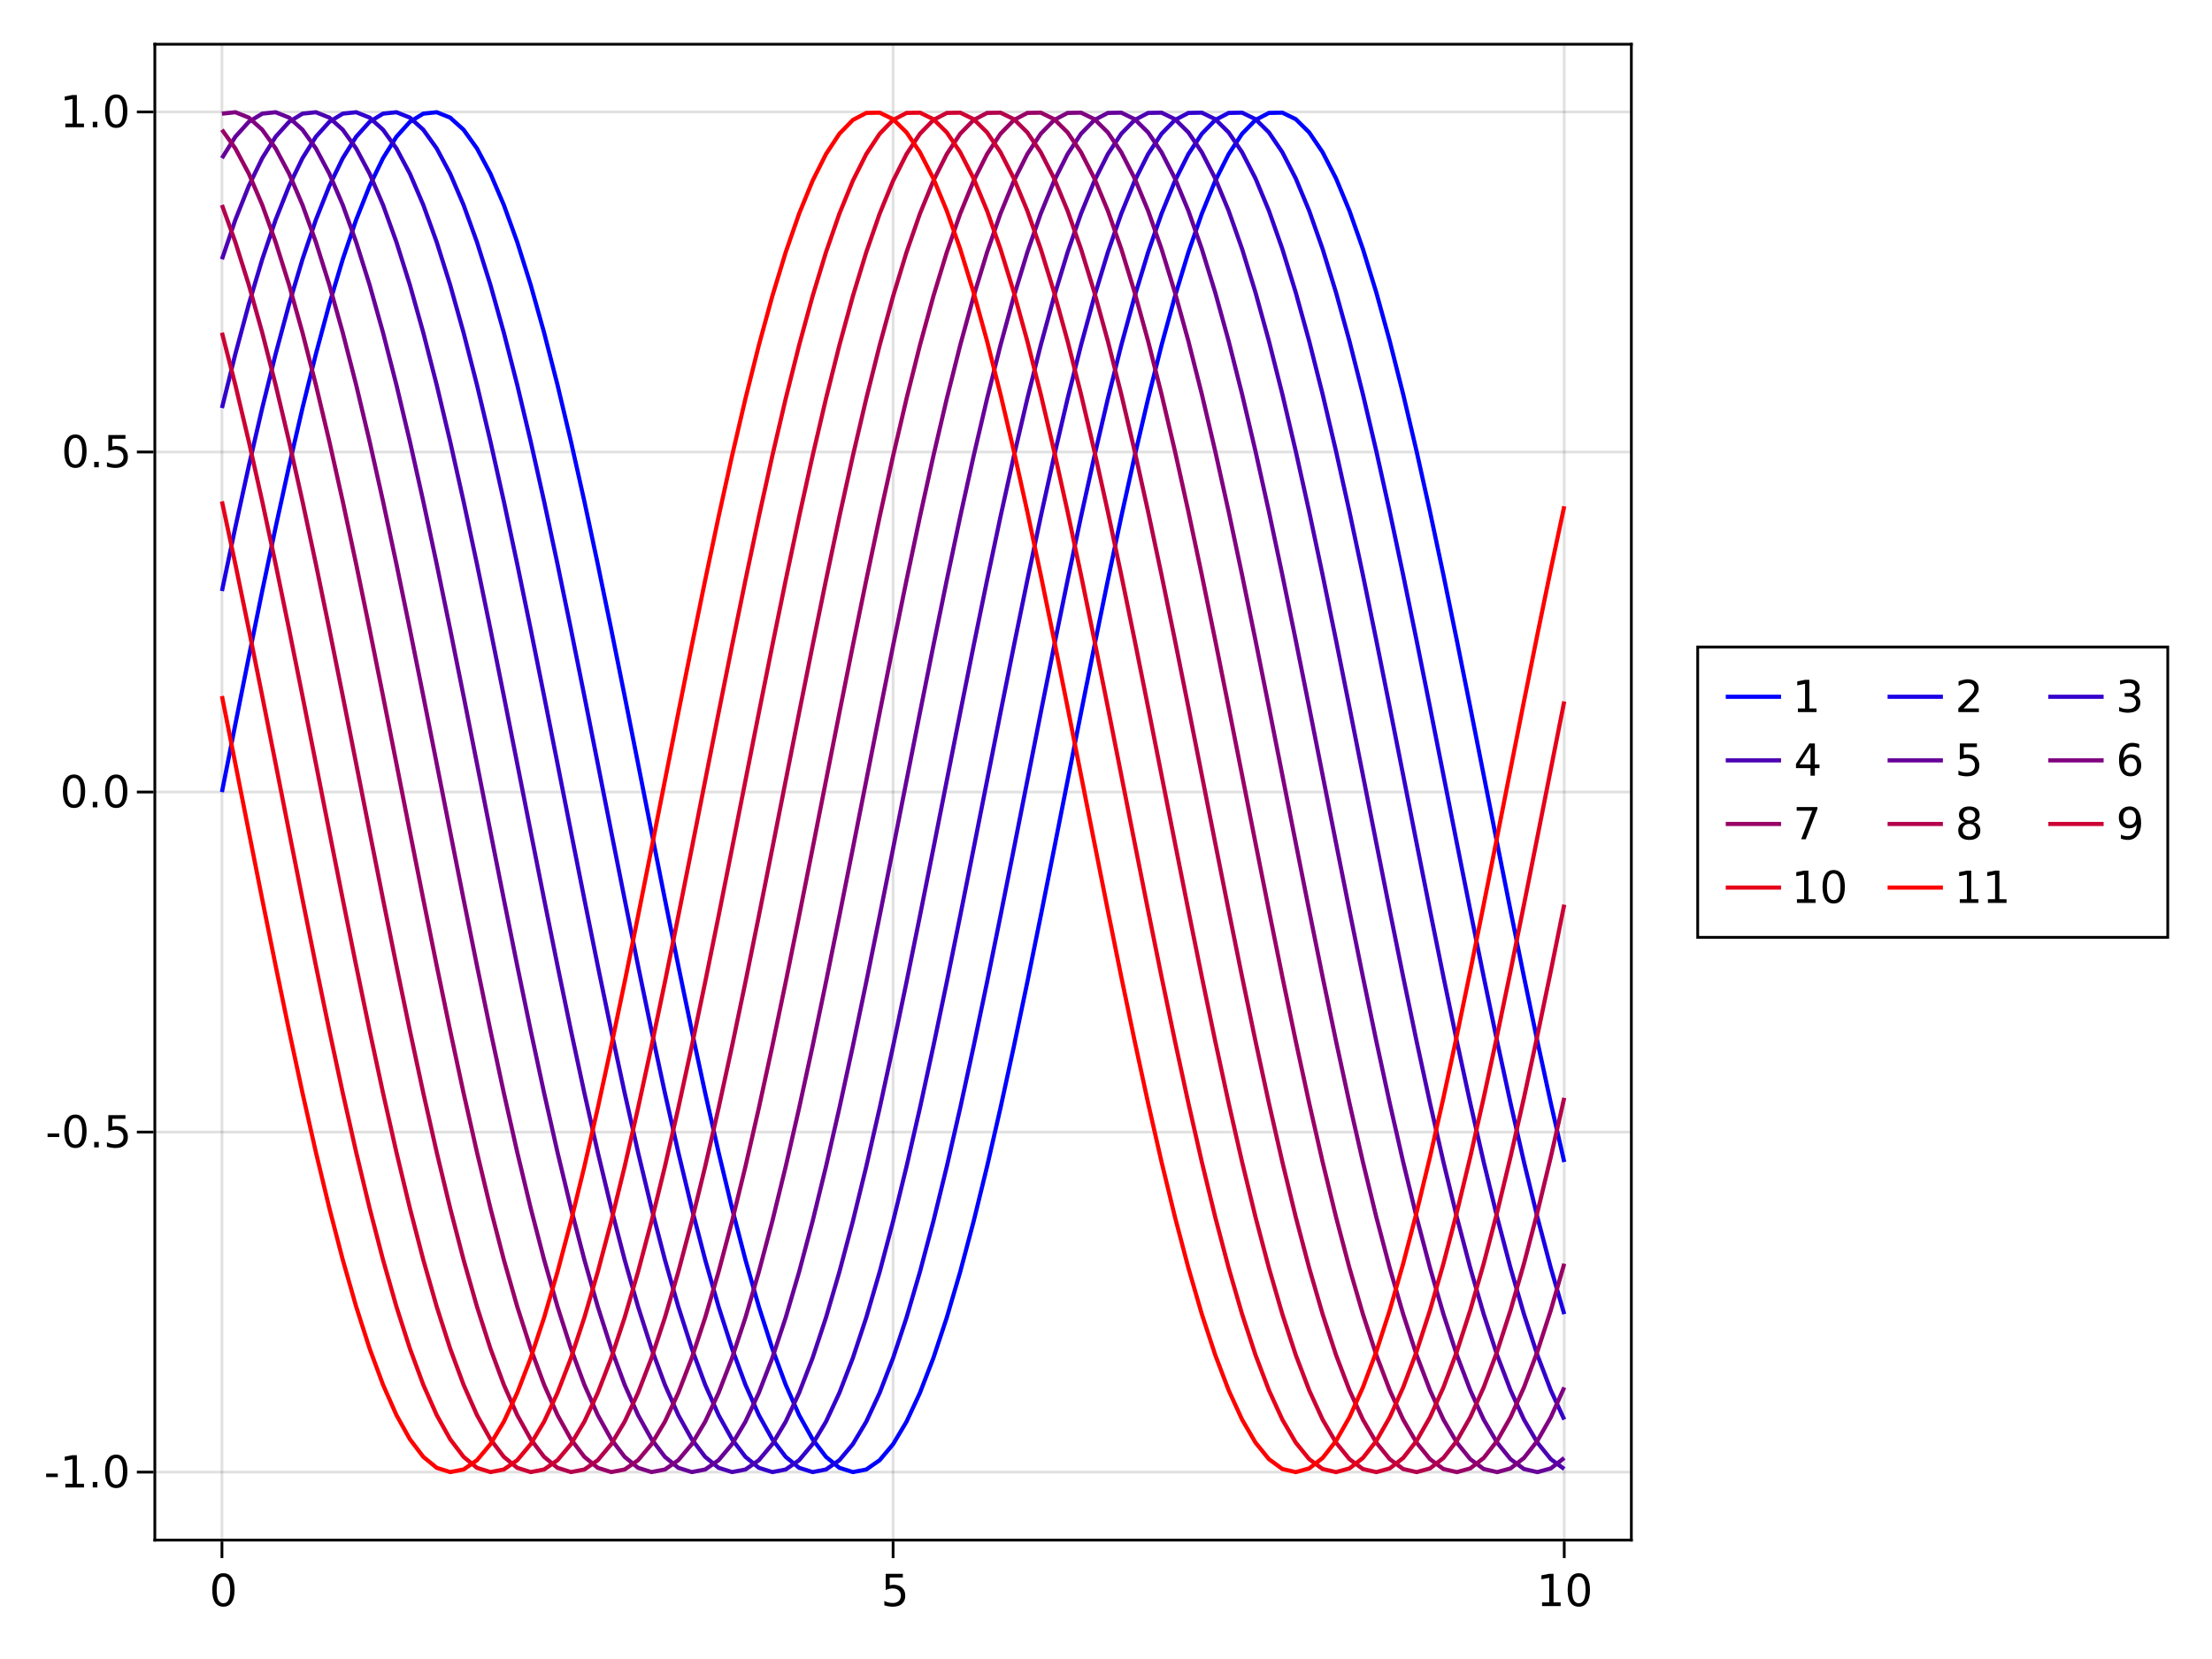 <?xml version="1.0" encoding="UTF-8"?>
<svg xmlns="http://www.w3.org/2000/svg" xmlns:xlink="http://www.w3.org/1999/xlink" width="600pt" height="450pt" viewBox="0 0 600 450" version="1.1">
<defs>
<g>
<symbol overflow="visible" id="glyph0-0-zuKW8B1h">
<path style="stroke:none;" d="M 0.594 2.125 L 0.594 -8.469 L 6.594 -8.469 L 6.594 2.125 Z M 1.266 1.453 L 5.938 1.453 L 5.938 -7.781 L 1.266 -7.781 Z M 1.266 1.453 "/>
</symbol>
<symbol overflow="visible" id="glyph0-1-zuKW8B1h">
<path style="stroke:none;" d="M 3.812 -7.969 C 3.207 -7.969 2.75 -7.664 2.438 -7.062 C 2.133 -6.469 1.984 -5.566 1.984 -4.359 C 1.984 -3.16 2.133 -2.258 2.438 -1.656 C 2.75 -1.062 3.207 -0.766 3.812 -0.766 C 4.426 -0.766 4.883 -1.062 5.188 -1.656 C 5.5 -2.258 5.656 -3.16 5.656 -4.359 C 5.656 -5.566 5.5 -6.469 5.188 -7.062 C 4.883 -7.664 4.426 -7.969 3.812 -7.969 Z M 3.812 -8.906 C 4.789 -8.906 5.539 -8.516 6.062 -7.734 C 6.582 -6.961 6.844 -5.836 6.844 -4.359 C 6.844 -2.891 6.582 -1.766 6.062 -0.984 C 5.539 -0.211 4.789 0.172 3.812 0.172 C 2.832 0.172 2.082 -0.211 1.562 -0.984 C 1.051 -1.766 0.797 -2.891 0.797 -4.359 C 0.797 -5.836 1.051 -6.961 1.562 -7.734 C 2.082 -8.516 2.832 -8.906 3.812 -8.906 Z M 3.812 -8.906 "/>
</symbol>
<symbol overflow="visible" id="glyph0-2-zuKW8B1h">
<path style="stroke:none;" d="M 1.484 -1 L 3.422 -1 L 3.422 -7.672 L 1.312 -7.25 L 1.312 -8.328 L 3.406 -8.75 L 4.594 -8.75 L 4.594 -1 L 6.531 -1 L 6.531 0 L 1.484 0 Z M 1.484 -1 "/>
</symbol>
<symbol overflow="visible" id="glyph0-3-zuKW8B1h">
<path style="stroke:none;" d="M 1.281 -1.484 L 2.516 -1.484 L 2.516 0 L 1.281 0 Z M 1.281 -1.484 "/>
</symbol>
<symbol overflow="visible" id="glyph1-0-zuKW8B1h">
<path style="stroke:none;" d="M 0.594 2.125 L 0.594 -8.469 L 6.594 -8.469 L 6.594 2.125 Z M 1.266 1.453 L 5.938 1.453 L 5.938 -7.781 L 1.266 -7.781 Z M 1.266 1.453 "/>
</symbol>
<symbol overflow="visible" id="glyph1-1-zuKW8B1h">
<path style="stroke:none;" d="M 1.297 -8.75 L 5.938 -8.75 L 5.938 -7.75 L 2.375 -7.75 L 2.375 -5.609 C 2.551 -5.672 2.723 -5.711 2.891 -5.734 C 3.066 -5.766 3.238 -5.781 3.406 -5.781 C 4.383 -5.781 5.16 -5.508 5.734 -4.969 C 6.305 -4.438 6.594 -3.719 6.594 -2.812 C 6.594 -1.863 6.297 -1.129 5.703 -0.609 C 5.117 -0.086 4.297 0.172 3.234 0.172 C 2.859 0.172 2.477 0.141 2.094 0.078 C 1.719 0.016 1.328 -0.078 0.922 -0.203 L 0.922 -1.391 C 1.273 -1.203 1.641 -1.062 2.016 -0.969 C 2.391 -0.875 2.785 -0.828 3.203 -0.828 C 3.879 -0.828 4.414 -1.004 4.812 -1.359 C 5.207 -1.711 5.406 -2.195 5.406 -2.812 C 5.406 -3.414 5.207 -3.895 4.812 -4.25 C 4.414 -4.602 3.879 -4.781 3.203 -4.781 C 2.891 -4.781 2.57 -4.742 2.25 -4.672 C 1.938 -4.609 1.617 -4.504 1.297 -4.359 Z M 1.297 -8.75 "/>
</symbol>
<symbol overflow="visible" id="glyph2-0-zuKW8B1h">
<path style="stroke:none;" d="M 0.594 2.125 L 0.594 -8.469 L 6.594 -8.469 L 6.594 2.125 Z M 1.266 1.453 L 5.938 1.453 L 5.938 -7.781 L 1.266 -7.781 Z M 1.266 1.453 "/>
</symbol>
<symbol overflow="visible" id="glyph2-1-zuKW8B1h">
<path style="stroke:none;" d="M 1.484 -1 L 3.422 -1 L 3.422 -7.672 L 1.312 -7.25 L 1.312 -8.328 L 3.406 -8.75 L 4.594 -8.75 L 4.594 -1 L 6.531 -1 L 6.531 0 L 1.484 0 Z M 1.484 -1 "/>
</symbol>
<symbol overflow="visible" id="glyph2-2-zuKW8B1h">
<path style="stroke:none;" d="M 3.812 -7.969 C 3.207 -7.969 2.75 -7.664 2.438 -7.062 C 2.133 -6.469 1.984 -5.566 1.984 -4.359 C 1.984 -3.16 2.133 -2.258 2.438 -1.656 C 2.75 -1.062 3.207 -0.766 3.812 -0.766 C 4.426 -0.766 4.883 -1.062 5.188 -1.656 C 5.5 -2.258 5.656 -3.16 5.656 -4.359 C 5.656 -5.566 5.5 -6.469 5.188 -7.062 C 4.883 -7.664 4.426 -7.969 3.812 -7.969 Z M 3.812 -8.906 C 4.789 -8.906 5.539 -8.516 6.062 -7.734 C 6.582 -6.961 6.844 -5.836 6.844 -4.359 C 6.844 -2.891 6.582 -1.766 6.062 -0.984 C 5.539 -0.211 4.789 0.172 3.812 0.172 C 2.832 0.172 2.082 -0.211 1.562 -0.984 C 1.051 -1.766 0.797 -2.891 0.797 -4.359 C 0.797 -5.836 1.051 -6.961 1.562 -7.734 C 2.082 -8.516 2.832 -8.906 3.812 -8.906 Z M 3.812 -8.906 "/>
</symbol>
<symbol overflow="visible" id="glyph2-3-zuKW8B1h">
<path style="stroke:none;" d="M 4.531 -7.719 L 1.547 -3.047 L 4.531 -3.047 Z M 4.219 -8.75 L 5.719 -8.75 L 5.719 -3.047 L 6.969 -3.047 L 6.969 -2.062 L 5.719 -2.062 L 5.719 0 L 4.531 0 L 4.531 -2.062 L 0.594 -2.062 L 0.594 -3.203 Z M 4.219 -8.75 "/>
</symbol>
<symbol overflow="visible" id="glyph2-4-zuKW8B1h">
<path style="stroke:none;" d="M 0.984 -8.75 L 6.609 -8.75 L 6.609 -8.25 L 3.438 0 L 2.203 0 L 5.188 -7.75 L 0.984 -7.75 Z M 0.984 -8.75 "/>
</symbol>
<symbol overflow="visible" id="glyph2-5-zuKW8B1h">
<path style="stroke:none;" d="M 3.812 -4.156 C 3.25 -4.156 2.805 -4.004 2.484 -3.703 C 2.16 -3.398 2 -2.988 2 -2.469 C 2 -1.938 2.16 -1.52 2.484 -1.219 C 2.805 -0.914 3.25 -0.766 3.812 -0.766 C 4.375 -0.766 4.816 -0.914 5.141 -1.219 C 5.461 -1.52 5.625 -1.938 5.625 -2.469 C 5.625 -2.988 5.461 -3.398 5.141 -3.703 C 4.828 -4.004 4.383 -4.156 3.812 -4.156 Z M 2.625 -4.656 C 2.125 -4.781 1.727 -5.016 1.438 -5.359 C 1.156 -5.711 1.016 -6.141 1.016 -6.641 C 1.016 -7.336 1.266 -7.891 1.766 -8.297 C 2.266 -8.703 2.945 -8.906 3.812 -8.906 C 4.688 -8.906 5.367 -8.703 5.859 -8.297 C 6.359 -7.891 6.609 -7.336 6.609 -6.641 C 6.609 -6.141 6.469 -5.711 6.188 -5.359 C 5.906 -5.016 5.508 -4.781 5 -4.656 C 5.57 -4.52 6.016 -4.258 6.328 -3.875 C 6.648 -3.488 6.812 -3.02 6.812 -2.469 C 6.812 -1.613 6.551 -0.957 6.031 -0.5 C 5.52 -0.051 4.781 0.172 3.812 0.172 C 2.852 0.172 2.113 -0.051 1.594 -0.5 C 1.07 -0.957 0.812 -1.613 0.812 -2.469 C 0.812 -3.02 0.973 -3.488 1.297 -3.875 C 1.617 -4.258 2.062 -4.52 2.625 -4.656 Z M 2.203 -6.531 C 2.203 -6.07 2.344 -5.719 2.625 -5.469 C 2.906 -5.219 3.301 -5.094 3.812 -5.094 C 4.32 -5.094 4.719 -5.219 5 -5.469 C 5.289 -5.719 5.438 -6.07 5.438 -6.531 C 5.438 -6.977 5.289 -7.328 5 -7.578 C 4.719 -7.836 4.32 -7.969 3.812 -7.969 C 3.301 -7.969 2.906 -7.836 2.625 -7.578 C 2.344 -7.328 2.203 -6.977 2.203 -6.531 Z M 2.203 -6.531 "/>
</symbol>
<symbol overflow="visible" id="glyph2-6-zuKW8B1h">
<path style="stroke:none;" d="M 1.312 -0.188 L 1.312 -1.266 C 1.613 -1.117 1.914 -1.008 2.219 -0.938 C 2.52 -0.863 2.82 -0.828 3.125 -0.828 C 3.906 -0.828 4.5 -1.086 4.906 -1.609 C 5.32 -2.141 5.555 -2.941 5.609 -4.016 C 5.391 -3.672 5.102 -3.41 4.75 -3.234 C 4.406 -3.055 4.02 -2.969 3.594 -2.969 C 2.719 -2.969 2.023 -3.227 1.516 -3.75 C 1.004 -4.281 0.75 -5.008 0.75 -5.938 C 0.75 -6.832 1.016 -7.551 1.547 -8.094 C 2.078 -8.633 2.785 -8.906 3.672 -8.906 C 4.68 -8.906 5.453 -8.516 5.984 -7.734 C 6.523 -6.961 6.797 -5.836 6.797 -4.359 C 6.797 -2.984 6.469 -1.883 5.812 -1.062 C 5.156 -0.238 4.273 0.172 3.172 0.172 C 2.867 0.172 2.566 0.141 2.266 0.078 C 1.961 0.023 1.645 -0.062 1.312 -0.188 Z M 3.672 -3.891 C 4.203 -3.891 4.625 -4.07 4.938 -4.438 C 5.25 -4.801 5.406 -5.301 5.406 -5.938 C 5.406 -6.562 5.25 -7.055 4.938 -7.422 C 4.625 -7.785 4.203 -7.969 3.672 -7.969 C 3.141 -7.969 2.719 -7.785 2.406 -7.422 C 2.102 -7.055 1.953 -6.562 1.953 -5.938 C 1.953 -5.301 2.102 -4.801 2.406 -4.438 C 2.719 -4.07 3.141 -3.891 3.672 -3.891 Z M 3.672 -3.891 "/>
</symbol>
<symbol overflow="visible" id="glyph3-0-zuKW8B1h">
<path style="stroke:none;" d="M 0.594 2.125 L 0.594 -8.469 L 6.594 -8.469 L 6.594 2.125 Z M 1.266 1.453 L 5.938 1.453 L 5.938 -7.781 L 1.266 -7.781 Z M 1.266 1.453 "/>
</symbol>
<symbol overflow="visible" id="glyph3-1-zuKW8B1h">
<path style="stroke:none;" d="M 0.594 -3.766 L 3.75 -3.766 L 3.75 -2.812 L 0.594 -2.812 Z M 0.594 -3.766 "/>
</symbol>
<symbol overflow="visible" id="glyph4-0-zuKW8B1h">
<path style="stroke:none;" d="M 0.594 2.125 L 0.594 -8.469 L 6.594 -8.469 L 6.594 2.125 Z M 1.266 1.453 L 5.938 1.453 L 5.938 -7.781 L 1.266 -7.781 Z M 1.266 1.453 "/>
</symbol>
<symbol overflow="visible" id="glyph4-1-zuKW8B1h">
<path style="stroke:none;" d="M 0.594 -3.766 L 3.75 -3.766 L 3.75 -2.812 L 0.594 -2.812 Z M 0.594 -3.766 "/>
</symbol>
<symbol overflow="visible" id="glyph4-2-zuKW8B1h">
<path style="stroke:none;" d="M 1.297 -8.75 L 5.938 -8.75 L 5.938 -7.75 L 2.375 -7.75 L 2.375 -5.609 C 2.551 -5.672 2.723 -5.711 2.891 -5.734 C 3.066 -5.766 3.238 -5.781 3.406 -5.781 C 4.383 -5.781 5.16 -5.508 5.734 -4.969 C 6.305 -4.438 6.594 -3.719 6.594 -2.812 C 6.594 -1.863 6.297 -1.129 5.703 -0.609 C 5.117 -0.086 4.297 0.172 3.234 0.172 C 2.859 0.172 2.477 0.141 2.094 0.078 C 1.719 0.016 1.328 -0.078 0.922 -0.203 L 0.922 -1.391 C 1.273 -1.203 1.641 -1.062 2.016 -0.969 C 2.391 -0.875 2.785 -0.828 3.203 -0.828 C 3.879 -0.828 4.414 -1.004 4.812 -1.359 C 5.207 -1.711 5.406 -2.195 5.406 -2.812 C 5.406 -3.414 5.207 -3.895 4.812 -4.25 C 4.414 -4.602 3.879 -4.781 3.203 -4.781 C 2.891 -4.781 2.57 -4.742 2.25 -4.672 C 1.938 -4.609 1.617 -4.504 1.297 -4.359 Z M 1.297 -8.75 "/>
</symbol>
<symbol overflow="visible" id="glyph5-0-zuKW8B1h">
<path style="stroke:none;" d="M 0.594 2.125 L 0.594 -8.469 L 6.594 -8.469 L 6.594 2.125 Z M 1.266 1.453 L 5.938 1.453 L 5.938 -7.781 L 1.266 -7.781 Z M 1.266 1.453 "/>
</symbol>
<symbol overflow="visible" id="glyph5-1-zuKW8B1h">
<path style="stroke:none;" d="M 3.812 -7.969 C 3.207 -7.969 2.75 -7.664 2.438 -7.062 C 2.133 -6.469 1.984 -5.566 1.984 -4.359 C 1.984 -3.16 2.133 -2.258 2.438 -1.656 C 2.75 -1.062 3.207 -0.766 3.812 -0.766 C 4.426 -0.766 4.883 -1.062 5.188 -1.656 C 5.5 -2.258 5.656 -3.16 5.656 -4.359 C 5.656 -5.566 5.5 -6.469 5.188 -7.062 C 4.883 -7.664 4.426 -7.969 3.812 -7.969 Z M 3.812 -8.906 C 4.789 -8.906 5.539 -8.516 6.062 -7.734 C 6.582 -6.961 6.844 -5.836 6.844 -4.359 C 6.844 -2.891 6.582 -1.766 6.062 -0.984 C 5.539 -0.211 4.789 0.172 3.812 0.172 C 2.832 0.172 2.082 -0.211 1.562 -0.984 C 1.051 -1.766 0.797 -2.891 0.797 -4.359 C 0.797 -5.836 1.051 -6.961 1.562 -7.734 C 2.082 -8.516 2.832 -8.906 3.812 -8.906 Z M 3.812 -8.906 "/>
</symbol>
<symbol overflow="visible" id="glyph5-2-zuKW8B1h">
<path style="stroke:none;" d="M 1.281 -1.484 L 2.516 -1.484 L 2.516 0 L 1.281 0 Z M 1.281 -1.484 "/>
</symbol>
<symbol overflow="visible" id="glyph6-0-zuKW8B1h">
<path style="stroke:none;" d="M 0.594 2.125 L 0.594 -8.469 L 6.594 -8.469 L 6.594 2.125 Z M 1.266 1.453 L 5.938 1.453 L 5.938 -7.781 L 1.266 -7.781 Z M 1.266 1.453 "/>
</symbol>
<symbol overflow="visible" id="glyph6-1-zuKW8B1h">
<path style="stroke:none;" d="M 1.281 -1.484 L 2.516 -1.484 L 2.516 0 L 1.281 0 Z M 1.281 -1.484 "/>
</symbol>
<symbol overflow="visible" id="glyph7-0-zuKW8B1h">
<path style="stroke:none;" d="M 0.594 2.125 L 0.594 -8.469 L 6.594 -8.469 L 6.594 2.125 Z M 1.266 1.453 L 5.938 1.453 L 5.938 -7.781 L 1.266 -7.781 Z M 1.266 1.453 "/>
</symbol>
<symbol overflow="visible" id="glyph7-1-zuKW8B1h">
<path style="stroke:none;" d="M 3.812 -7.969 C 3.207 -7.969 2.75 -7.664 2.438 -7.062 C 2.133 -6.469 1.984 -5.566 1.984 -4.359 C 1.984 -3.16 2.133 -2.258 2.438 -1.656 C 2.75 -1.062 3.207 -0.766 3.812 -0.766 C 4.426 -0.766 4.883 -1.062 5.188 -1.656 C 5.5 -2.258 5.656 -3.16 5.656 -4.359 C 5.656 -5.566 5.5 -6.469 5.188 -7.062 C 4.883 -7.664 4.426 -7.969 3.812 -7.969 Z M 3.812 -8.906 C 4.789 -8.906 5.539 -8.516 6.062 -7.734 C 6.582 -6.961 6.844 -5.836 6.844 -4.359 C 6.844 -2.891 6.582 -1.766 6.062 -0.984 C 5.539 -0.211 4.789 0.172 3.812 0.172 C 2.832 0.172 2.082 -0.211 1.562 -0.984 C 1.051 -1.766 0.797 -2.891 0.797 -4.359 C 0.797 -5.836 1.051 -6.961 1.562 -7.734 C 2.082 -8.516 2.832 -8.906 3.812 -8.906 Z M 3.812 -8.906 "/>
</symbol>
<symbol overflow="visible" id="glyph7-2-zuKW8B1h">
<path style="stroke:none;" d="M 1.484 -1 L 3.422 -1 L 3.422 -7.672 L 1.312 -7.25 L 1.312 -8.328 L 3.406 -8.75 L 4.594 -8.75 L 4.594 -1 L 6.531 -1 L 6.531 0 L 1.484 0 Z M 1.484 -1 "/>
</symbol>
<symbol overflow="visible" id="glyph7-3-zuKW8B1h">
<path style="stroke:none;" d="M 1.281 -1.484 L 2.516 -1.484 L 2.516 0 L 1.281 0 Z M 1.281 -1.484 "/>
</symbol>
<symbol overflow="visible" id="glyph8-0-zuKW8B1h">
<path style="stroke:none;" d="M 0.594 2.125 L 0.594 -8.469 L 6.594 -8.469 L 6.594 2.125 Z M 1.266 1.453 L 5.938 1.453 L 5.938 -7.781 L 1.266 -7.781 Z M 1.266 1.453 "/>
</symbol>
<symbol overflow="visible" id="glyph8-1-zuKW8B1h">
<path style="stroke:none;" d="M 1.281 -1.484 L 2.516 -1.484 L 2.516 0 L 1.281 0 Z M 1.281 -1.484 "/>
</symbol>
<symbol overflow="visible" id="glyph9-0-zuKW8B1h">
<path style="stroke:none;" d="M 0.594 2.125 L 0.594 -8.469 L 6.594 -8.469 L 6.594 2.125 Z M 1.266 1.453 L 5.938 1.453 L 5.938 -7.781 L 1.266 -7.781 Z M 1.266 1.453 "/>
</symbol>
<symbol overflow="visible" id="glyph9-1-zuKW8B1h">
<path style="stroke:none;" d="M 1.297 -8.75 L 5.938 -8.75 L 5.938 -7.75 L 2.375 -7.75 L 2.375 -5.609 C 2.551 -5.672 2.723 -5.711 2.891 -5.734 C 3.066 -5.766 3.238 -5.781 3.406 -5.781 C 4.383 -5.781 5.16 -5.508 5.734 -4.969 C 6.305 -4.438 6.594 -3.719 6.594 -2.812 C 6.594 -1.863 6.297 -1.129 5.703 -0.609 C 5.117 -0.086 4.297 0.172 3.234 0.172 C 2.859 0.172 2.477 0.141 2.094 0.078 C 1.719 0.016 1.328 -0.078 0.922 -0.203 L 0.922 -1.391 C 1.273 -1.203 1.641 -1.062 2.016 -0.969 C 2.391 -0.875 2.785 -0.828 3.203 -0.828 C 3.879 -0.828 4.414 -1.004 4.812 -1.359 C 5.207 -1.711 5.406 -2.195 5.406 -2.812 C 5.406 -3.414 5.207 -3.895 4.812 -4.25 C 4.414 -4.602 3.879 -4.781 3.203 -4.781 C 2.891 -4.781 2.57 -4.742 2.25 -4.672 C 1.938 -4.609 1.617 -4.504 1.297 -4.359 Z M 1.297 -8.75 "/>
</symbol>
<symbol overflow="visible" id="glyph10-0-zuKW8B1h">
<path style="stroke:none;" d="M 0.594 2.125 L 0.594 -8.469 L 6.594 -8.469 L 6.594 2.125 Z M 1.266 1.453 L 5.938 1.453 L 5.938 -7.781 L 1.266 -7.781 Z M 1.266 1.453 "/>
</symbol>
<symbol overflow="visible" id="glyph10-1-zuKW8B1h">
<path style="stroke:none;" d="M 1.484 -1 L 3.422 -1 L 3.422 -7.672 L 1.312 -7.25 L 1.312 -8.328 L 3.406 -8.75 L 4.594 -8.75 L 4.594 -1 L 6.531 -1 L 6.531 0 L 1.484 0 Z M 1.484 -1 "/>
</symbol>
<symbol overflow="visible" id="glyph11-0-zuKW8B1h">
<path style="stroke:none;" d="M 0.594 2.125 L 0.594 -8.469 L 6.594 -8.469 L 6.594 2.125 Z M 1.266 1.453 L 5.938 1.453 L 5.938 -7.781 L 1.266 -7.781 Z M 1.266 1.453 "/>
</symbol>
<symbol overflow="visible" id="glyph11-1-zuKW8B1h">
<path style="stroke:none;" d="M 2.297 -1 L 6.438 -1 L 6.438 0 L 0.875 0 L 0.875 -1 C 1.32 -1.457 1.93 -2.078 2.703 -2.859 C 3.484 -3.648 3.973 -4.16 4.172 -4.391 C 4.555 -4.805 4.82 -5.16 4.969 -5.453 C 5.125 -5.754 5.203 -6.047 5.203 -6.328 C 5.203 -6.797 5.035 -7.176 4.703 -7.469 C 4.379 -7.758 3.957 -7.906 3.438 -7.906 C 3.062 -7.906 2.664 -7.844 2.25 -7.719 C 1.844 -7.594 1.406 -7.395 0.938 -7.125 L 0.938 -8.328 C 1.414 -8.516 1.859 -8.656 2.266 -8.75 C 2.68 -8.852 3.062 -8.906 3.406 -8.906 C 4.312 -8.906 5.035 -8.676 5.578 -8.219 C 6.117 -7.77 6.391 -7.164 6.391 -6.406 C 6.391 -6.051 6.32 -5.711 6.188 -5.391 C 6.051 -5.066 5.805 -4.688 5.453 -4.25 C 5.348 -4.133 5.035 -3.805 4.516 -3.266 C 3.992 -2.723 3.254 -1.969 2.297 -1 Z M 2.297 -1 "/>
</symbol>
<symbol overflow="visible" id="glyph11-2-zuKW8B1h">
<path style="stroke:none;" d="M 4.875 -4.719 C 5.438 -4.594 5.875 -4.336 6.188 -3.953 C 6.508 -3.578 6.672 -3.109 6.672 -2.547 C 6.672 -1.68 6.375 -1.008 5.781 -0.531 C 5.188 -0.062 4.344 0.172 3.25 0.172 C 2.883 0.172 2.504 0.133 2.109 0.062 C 1.723 -0.008 1.328 -0.117 0.922 -0.266 L 0.922 -1.406 C 1.242 -1.219 1.598 -1.07 1.984 -0.969 C 2.379 -0.875 2.789 -0.828 3.219 -0.828 C 3.957 -0.828 4.52 -0.973 4.906 -1.266 C 5.301 -1.555 5.5 -1.984 5.5 -2.547 C 5.5 -3.055 5.316 -3.457 4.953 -3.75 C 4.586 -4.039 4.086 -4.188 3.453 -4.188 L 2.422 -4.188 L 2.422 -5.156 L 3.5 -5.156 C 4.07 -5.156 4.516 -5.27 4.828 -5.5 C 5.141 -5.738 5.297 -6.078 5.297 -6.516 C 5.297 -6.961 5.133 -7.305 4.812 -7.547 C 4.5 -7.785 4.047 -7.906 3.453 -7.906 C 3.117 -7.906 2.766 -7.867 2.391 -7.797 C 2.023 -7.734 1.617 -7.629 1.172 -7.484 L 1.172 -8.531 C 1.629 -8.656 2.051 -8.75 2.438 -8.812 C 2.832 -8.875 3.203 -8.906 3.547 -8.906 C 4.453 -8.906 5.164 -8.703 5.688 -8.297 C 6.207 -7.891 6.469 -7.336 6.469 -6.641 C 6.469 -6.148 6.328 -5.738 6.047 -5.406 C 5.773 -5.07 5.383 -4.844 4.875 -4.719 Z M 4.875 -4.719 "/>
</symbol>
<symbol overflow="visible" id="glyph12-0-zuKW8B1h">
<path style="stroke:none;" d="M 0.594 2.125 L 0.594 -8.469 L 6.594 -8.469 L 6.594 2.125 Z M 1.266 1.453 L 5.938 1.453 L 5.938 -7.781 L 1.266 -7.781 Z M 1.266 1.453 "/>
</symbol>
<symbol overflow="visible" id="glyph12-1-zuKW8B1h">
<path style="stroke:none;" d="M 1.297 -8.75 L 5.938 -8.75 L 5.938 -7.75 L 2.375 -7.75 L 2.375 -5.609 C 2.551 -5.672 2.723 -5.711 2.891 -5.734 C 3.066 -5.766 3.238 -5.781 3.406 -5.781 C 4.383 -5.781 5.16 -5.508 5.734 -4.969 C 6.305 -4.438 6.594 -3.719 6.594 -2.812 C 6.594 -1.863 6.297 -1.129 5.703 -0.609 C 5.117 -0.086 4.297 0.172 3.234 0.172 C 2.859 0.172 2.477 0.141 2.094 0.078 C 1.719 0.016 1.328 -0.078 0.922 -0.203 L 0.922 -1.391 C 1.273 -1.203 1.641 -1.062 2.016 -0.969 C 2.391 -0.875 2.785 -0.828 3.203 -0.828 C 3.879 -0.828 4.414 -1.004 4.812 -1.359 C 5.207 -1.711 5.406 -2.195 5.406 -2.812 C 5.406 -3.414 5.207 -3.895 4.812 -4.25 C 4.414 -4.602 3.879 -4.781 3.203 -4.781 C 2.891 -4.781 2.57 -4.742 2.25 -4.672 C 1.938 -4.609 1.617 -4.504 1.297 -4.359 Z M 1.297 -8.75 "/>
</symbol>
<symbol overflow="visible" id="glyph13-0-zuKW8B1h">
<path style="stroke:none;" d="M 0.594 2.125 L 0.594 -8.469 L 6.594 -8.469 L 6.594 2.125 Z M 1.266 1.453 L 5.938 1.453 L 5.938 -7.781 L 1.266 -7.781 Z M 1.266 1.453 "/>
</symbol>
<symbol overflow="visible" id="glyph13-1-zuKW8B1h">
<path style="stroke:none;" d="M 3.969 -4.844 C 3.438 -4.844 3.016 -4.66 2.703 -4.297 C 2.391 -3.93 2.234 -3.438 2.234 -2.812 C 2.234 -2.176 2.391 -1.676 2.703 -1.312 C 3.016 -0.945 3.438 -0.766 3.969 -0.766 C 4.5 -0.766 4.914 -0.945 5.219 -1.312 C 5.531 -1.676 5.688 -2.176 5.688 -2.812 C 5.688 -3.438 5.531 -3.93 5.219 -4.297 C 4.914 -4.66 4.5 -4.844 3.969 -4.844 Z M 6.312 -8.562 L 6.312 -7.484 C 6.008 -7.617 5.707 -7.723 5.406 -7.797 C 5.102 -7.867 4.805 -7.906 4.516 -7.906 C 3.734 -7.906 3.133 -7.641 2.719 -7.109 C 2.312 -6.586 2.078 -5.797 2.016 -4.734 C 2.242 -5.066 2.531 -5.32 2.875 -5.5 C 3.227 -5.688 3.613 -5.781 4.031 -5.781 C 4.906 -5.781 5.598 -5.516 6.109 -4.984 C 6.617 -4.453 6.875 -3.727 6.875 -2.812 C 6.875 -1.906 6.609 -1.18 6.078 -0.641 C 5.547 -0.098 4.844 0.172 3.969 0.172 C 2.945 0.172 2.172 -0.211 1.641 -0.984 C 1.109 -1.766 0.844 -2.891 0.844 -4.359 C 0.844 -5.742 1.172 -6.848 1.828 -7.672 C 2.484 -8.492 3.363 -8.906 4.469 -8.906 C 4.758 -8.906 5.055 -8.875 5.359 -8.812 C 5.66 -8.758 5.977 -8.676 6.312 -8.562 Z M 6.312 -8.562 "/>
</symbol>
<symbol overflow="visible" id="glyph13-2-zuKW8B1h">
<path style="stroke:none;" d="M 1.484 -1 L 3.422 -1 L 3.422 -7.672 L 1.312 -7.25 L 1.312 -8.328 L 3.406 -8.75 L 4.594 -8.75 L 4.594 -1 L 6.531 -1 L 6.531 0 L 1.484 0 Z M 1.484 -1 "/>
</symbol>
</g>
</defs>
<g id="surface1-zuKW8B1h">
<rect x="0" y="0" width="600" height="450" style="fill:rgb(100%,100%,100%);fill-opacity:1;stroke:none;"/>
<path style=" stroke:none;fill-rule:nonzero;fill:rgb(100%,100%,100%);fill-opacity:1;" d="M 42 417.75 L 442.5 417.75 L 442.5 12 L 42 12 Z M 42 417.75 "/>
<path style="fill:none;stroke-width:1;stroke-linecap:butt;stroke-linejoin:miter;stroke:rgb(0%,0%,0%);stroke-opacity:0.12;stroke-miterlimit:10;" d="M 80.271 557 L 80.271 16 " transform="matrix(0.75,0,0,0.75,0,0)"/>
<path style="fill:none;stroke-width:1;stroke-linecap:butt;stroke-linejoin:miter;stroke:rgb(0%,0%,0%);stroke-opacity:0.12;stroke-miterlimit:10;" d="M 323 557 L 323 16 " transform="matrix(0.75,0,0,0.75,0,0)"/>
<path style="fill:none;stroke-width:1;stroke-linecap:butt;stroke-linejoin:miter;stroke:rgb(0%,0%,0%);stroke-opacity:0.12;stroke-miterlimit:10;" d="M 565.729 557 L 565.729 16 " transform="matrix(0.75,0,0,0.75,0,0)"/>
<path style="fill:none;stroke-width:1;stroke-linecap:butt;stroke-linejoin:miter;stroke:rgb(0%,0%,0%);stroke-opacity:0.12;stroke-miterlimit:10;" d="M 56 532.411 L 590 532.411 " transform="matrix(0.75,0,0,0.75,0,0)"/>
<path style="fill:none;stroke-width:1;stroke-linecap:butt;stroke-linejoin:miter;stroke:rgb(0%,0%,0%);stroke-opacity:0.12;stroke-miterlimit:10;" d="M 56 409.432 L 590 409.432 " transform="matrix(0.75,0,0,0.75,0,0)"/>
<path style="fill:none;stroke-width:1;stroke-linecap:butt;stroke-linejoin:miter;stroke:rgb(0%,0%,0%);stroke-opacity:0.12;stroke-miterlimit:10;" d="M 56 286.448 L 590 286.448 " transform="matrix(0.75,0,0,0.75,0,0)"/>
<path style="fill:none;stroke-width:1;stroke-linecap:butt;stroke-linejoin:miter;stroke:rgb(0%,0%,0%);stroke-opacity:0.12;stroke-miterlimit:10;" d="M 56 163.469 L 590 163.469 " transform="matrix(0.75,0,0,0.75,0,0)"/>
<path style="fill:none;stroke-width:1;stroke-linecap:butt;stroke-linejoin:miter;stroke:rgb(0%,0%,0%);stroke-opacity:0.12;stroke-miterlimit:10;" d="M 56 40.484 L 590 40.484 " transform="matrix(0.75,0,0,0.75,0,0)"/>
<g style="fill:rgb(0%,0%,0%);fill-opacity:1;">
  <use xlink:href="#glyph0-1-zuKW8B1h" x="56.785" y="435.641"/>
</g>
<g style="fill:rgb(0%,0%,0%);fill-opacity:1;">
  <use xlink:href="#glyph1-1-zuKW8B1h" x="238.957" y="435.641"/>
</g>
<g style="fill:rgb(0%,0%,0%);fill-opacity:1;">
  <use xlink:href="#glyph2-1-zuKW8B1h" x="416.797" y="435.641"/>
</g>
<g style="fill:rgb(0%,0%,0%);fill-opacity:1;">
  <use xlink:href="#glyph2-2-zuKW8B1h" x="424.43" y="435.641"/>
</g>
<g style="fill:rgb(0%,0%,0%);fill-opacity:1;">
  <use xlink:href="#glyph3-1-zuKW8B1h" x="11.926" y="403.465"/>
</g>
<g style="fill:rgb(0%,0%,0%);fill-opacity:1;">
  <use xlink:href="#glyph0-2-zuKW8B1h" x="16.254" y="403.465"/>
</g>
<g style="fill:rgb(0%,0%,0%);fill-opacity:1;">
  <use xlink:href="#glyph0-3-zuKW8B1h" x="23.887" y="403.465"/>
</g>
<g style="fill:rgb(0%,0%,0%);fill-opacity:1;">
  <use xlink:href="#glyph0-1-zuKW8B1h" x="27.703" y="403.465"/>
</g>
<g style="fill:rgb(0%,0%,0%);fill-opacity:1;">
  <use xlink:href="#glyph4-1-zuKW8B1h" x="12.312" y="311.227"/>
</g>
<g style="fill:rgb(0%,0%,0%);fill-opacity:1;">
  <use xlink:href="#glyph5-1-zuKW8B1h" x="16.641" y="311.227"/>
</g>
<g style="fill:rgb(0%,0%,0%);fill-opacity:1;">
  <use xlink:href="#glyph6-1-zuKW8B1h" x="24.273" y="311.227"/>
</g>
<g style="fill:rgb(0%,0%,0%);fill-opacity:1;">
  <use xlink:href="#glyph4-2-zuKW8B1h" x="28.09" y="311.227"/>
</g>
<g style="fill:rgb(0%,0%,0%);fill-opacity:1;">
  <use xlink:href="#glyph5-1-zuKW8B1h" x="16.254" y="218.992"/>
</g>
<g style="fill:rgb(0%,0%,0%);fill-opacity:1;">
  <use xlink:href="#glyph5-2-zuKW8B1h" x="23.887" y="218.992"/>
</g>
<g style="fill:rgb(0%,0%,0%);fill-opacity:1;">
  <use xlink:href="#glyph5-1-zuKW8B1h" x="27.703" y="218.992"/>
</g>
<g style="fill:rgb(0%,0%,0%);fill-opacity:1;">
  <use xlink:href="#glyph7-1-zuKW8B1h" x="16.641" y="126.754"/>
</g>
<g style="fill:rgb(0%,0%,0%);fill-opacity:1;">
  <use xlink:href="#glyph8-1-zuKW8B1h" x="24.273" y="126.754"/>
</g>
<g style="fill:rgb(0%,0%,0%);fill-opacity:1;">
  <use xlink:href="#glyph9-1-zuKW8B1h" x="28.09" y="126.754"/>
</g>
<g style="fill:rgb(0%,0%,0%);fill-opacity:1;">
  <use xlink:href="#glyph7-2-zuKW8B1h" x="16.254" y="34.52"/>
</g>
<g style="fill:rgb(0%,0%,0%);fill-opacity:1;">
  <use xlink:href="#glyph7-3-zuKW8B1h" x="23.887" y="34.52"/>
</g>
<g style="fill:rgb(0%,0%,0%);fill-opacity:1;">
  <use xlink:href="#glyph7-1-zuKW8B1h" x="27.703" y="34.52"/>
</g>
<path style="fill:none;stroke-width:1.5;stroke-linecap:butt;stroke-linejoin:miter;stroke:rgb(0%,0%,100%);stroke-opacity:1;stroke-miterlimit:10;" d="M 80.271 286.448 L 85.125 261.896 L 89.984 237.583 L 94.839 213.76 L 99.693 190.667 L 104.547 168.526 L 109.401 147.568 L 114.255 127.995 L 119.109 110.005 L 123.964 93.781 L 128.818 79.479 L 133.672 67.245 L 138.526 57.203 L 143.38 49.448 L 148.234 44.062 L 153.089 41.104 L 157.948 40.589 L 162.802 42.536 L 167.656 46.917 L 172.51 53.693 L 177.365 62.797 L 182.219 74.13 L 187.073 87.589 L 191.927 103.031 L 196.781 120.312 L 201.635 139.245 L 206.49 159.656 L 211.344 181.328 L 216.198 204.052 L 221.052 227.604 L 225.911 251.74 L 230.766 276.224 L 235.62 300.807 L 240.474 325.25 L 245.328 349.302 L 250.182 372.729 L 255.036 395.292 L 259.891 416.771 L 264.745 436.943 L 269.599 455.615 L 274.453 472.594 L 279.307 487.714 L 284.161 500.823 L 289.016 511.792 L 293.875 520.505 L 298.729 526.885 L 303.583 530.859 L 308.438 532.391 L 313.292 531.469 L 318.146 528.094 L 323 522.307 L 327.854 514.167 L 332.708 503.745 L 337.562 491.156 L 342.417 476.521 L 347.271 459.984 L 352.125 441.719 L 356.984 421.896 L 361.839 400.724 L 366.693 378.406 L 371.547 355.177 L 376.401 331.255 L 381.255 306.885 L 386.109 282.312 L 390.964 257.781 L 395.818 233.536 L 400.672 209.823 L 405.526 186.87 L 410.38 164.917 L 415.234 144.172 L 420.089 124.854 L 424.948 107.151 L 429.802 91.234 L 434.656 77.271 L 439.51 65.401 L 444.365 55.734 L 449.219 48.375 L 454.073 43.396 L 458.927 40.844 L 463.781 40.745 L 468.635 43.104 L 473.49 47.891 L 478.344 55.062 L 483.198 64.547 L 488.052 76.25 L 492.911 90.052 L 497.766 105.812 L 502.62 123.385 L 507.474 142.583 L 512.328 163.219 L 517.182 185.083 L 522.036 207.964 L 526.891 231.625 L 531.745 255.839 L 536.599 280.354 L 541.453 304.932 L 546.307 329.328 L 551.161 353.292 L 556.016 376.589 L 560.875 398.984 L 565.729 420.255 " transform="matrix(0.75,0,0,0.75,0,0)"/>
<path style="fill:none;stroke-width:1.5;stroke-linecap:butt;stroke-linejoin:miter;stroke:rgb(10%,0%,90%);stroke-opacity:1;stroke-miterlimit:10;" d="M 80.271 213.76 L 85.125 190.667 L 89.984 168.526 L 94.839 147.568 L 99.693 127.995 L 104.547 110.005 L 109.401 93.781 L 114.255 79.479 L 119.109 67.245 L 123.964 57.203 L 128.818 49.448 L 133.672 44.062 L 138.526 41.104 L 143.38 40.589 L 148.234 42.536 L 153.089 46.917 L 157.948 53.693 L 162.802 62.797 L 167.656 74.13 L 172.51 87.589 L 177.365 103.031 L 182.219 120.312 L 187.073 139.245 L 191.927 159.656 L 196.781 181.328 L 201.635 204.052 L 206.49 227.604 L 211.344 251.74 L 216.198 276.224 L 221.052 300.807 L 225.911 325.25 L 230.766 349.302 L 235.62 372.729 L 240.474 395.292 L 245.328 416.771 L 250.182 436.943 L 255.036 455.615 L 259.891 472.594 L 264.745 487.714 L 269.599 500.823 L 274.453 511.792 L 279.307 520.505 L 284.161 526.885 L 289.016 530.859 L 293.875 532.391 L 298.729 531.469 L 303.583 528.094 L 308.438 522.307 L 313.292 514.167 L 318.146 503.745 L 323 491.156 L 327.854 476.521 L 332.708 459.984 L 337.562 441.719 L 342.417 421.896 L 347.271 400.724 L 352.125 378.406 L 356.984 355.177 L 361.839 331.255 L 366.693 306.885 L 371.547 282.312 L 376.401 257.781 L 381.255 233.536 L 386.109 209.823 L 390.964 186.87 L 395.818 164.917 L 400.672 144.172 L 405.526 124.854 L 410.38 107.151 L 415.234 91.234 L 420.089 77.271 L 424.948 65.401 L 429.802 55.734 L 434.656 48.375 L 439.51 43.396 L 444.365 40.844 L 449.219 40.745 L 454.073 43.104 L 458.927 47.891 L 463.781 55.062 L 468.635 64.547 L 473.49 76.25 L 478.344 90.052 L 483.198 105.812 L 488.052 123.385 L 492.911 142.583 L 497.766 163.219 L 502.62 185.083 L 507.474 207.964 L 512.328 231.625 L 517.182 255.839 L 522.036 280.354 L 526.891 304.932 L 531.745 329.328 L 536.599 353.292 L 541.453 376.589 L 546.307 398.984 L 551.161 420.255 L 556.016 440.193 L 560.875 458.594 L 565.729 475.271 " transform="matrix(0.75,0,0,0.75,0,0)"/>
<path style="fill:none;stroke-width:1.5;stroke-linecap:butt;stroke-linejoin:miter;stroke:rgb(20%,0%,80%);stroke-opacity:1;stroke-miterlimit:10;" d="M 80.271 147.568 L 85.125 127.995 L 89.984 110.005 L 94.839 93.781 L 99.693 79.479 L 104.547 67.245 L 109.401 57.203 L 114.255 49.448 L 119.109 44.062 L 123.964 41.104 L 128.818 40.589 L 133.672 42.536 L 138.526 46.917 L 143.38 53.693 L 148.234 62.797 L 153.089 74.13 L 157.948 87.589 L 162.802 103.031 L 167.656 120.312 L 172.51 139.245 L 177.365 159.656 L 182.219 181.328 L 187.073 204.052 L 191.927 227.604 L 196.781 251.74 L 201.635 276.224 L 206.49 300.807 L 211.344 325.25 L 216.198 349.302 L 221.052 372.729 L 225.911 395.292 L 230.766 416.771 L 235.62 436.943 L 240.474 455.615 L 245.328 472.594 L 250.182 487.714 L 255.036 500.823 L 259.891 511.792 L 264.745 520.505 L 269.599 526.885 L 274.453 530.859 L 279.307 532.391 L 284.161 531.469 L 289.016 528.094 L 293.875 522.307 L 298.729 514.167 L 303.583 503.745 L 308.438 491.156 L 313.292 476.521 L 318.146 459.984 L 323 441.719 L 327.854 421.896 L 332.708 400.724 L 337.562 378.406 L 342.417 355.177 L 347.271 331.255 L 352.125 306.885 L 356.984 282.312 L 361.839 257.781 L 366.693 233.536 L 371.547 209.823 L 376.401 186.87 L 381.255 164.917 L 386.109 144.172 L 390.964 124.854 L 395.818 107.151 L 400.672 91.234 L 405.526 77.271 L 410.38 65.401 L 415.234 55.734 L 420.089 48.375 L 424.948 43.396 L 429.802 40.844 L 434.656 40.745 L 439.51 43.104 L 444.365 47.891 L 449.219 55.062 L 454.073 64.547 L 458.927 76.25 L 463.781 90.052 L 468.635 105.812 L 473.49 123.385 L 478.344 142.583 L 483.198 163.219 L 488.052 185.083 L 492.911 207.964 L 497.766 231.625 L 502.62 255.839 L 507.474 280.354 L 512.328 304.932 L 517.182 329.328 L 522.036 353.292 L 526.891 376.589 L 531.745 398.984 L 536.599 420.255 L 541.453 440.193 L 546.307 458.594 L 551.161 475.271 L 556.016 490.062 L 560.875 502.823 L 565.729 513.417 " transform="matrix(0.75,0,0,0.75,0,0)"/>
<path style="fill:none;stroke-width:1.5;stroke-linecap:butt;stroke-linejoin:miter;stroke:rgb(30%,0%,70%);stroke-opacity:1;stroke-miterlimit:10;" d="M 80.271 93.781 L 85.125 79.479 L 89.984 67.245 L 94.839 57.203 L 99.693 49.448 L 104.547 44.062 L 109.401 41.104 L 114.255 40.589 L 119.109 42.536 L 123.964 46.917 L 128.818 53.693 L 133.672 62.797 L 138.526 74.13 L 143.38 87.589 L 148.234 103.031 L 153.089 120.312 L 157.948 139.245 L 162.802 159.656 L 167.656 181.328 L 172.51 204.052 L 177.365 227.604 L 182.219 251.74 L 187.073 276.224 L 191.927 300.807 L 196.781 325.25 L 201.635 349.302 L 206.49 372.729 L 211.344 395.292 L 216.198 416.771 L 221.052 436.943 L 225.911 455.615 L 230.766 472.594 L 235.62 487.714 L 240.474 500.823 L 245.328 511.792 L 250.182 520.505 L 255.036 526.885 L 259.891 530.859 L 264.745 532.391 L 269.599 531.469 L 274.453 528.094 L 279.307 522.307 L 284.161 514.167 L 289.016 503.745 L 293.875 491.156 L 298.729 476.521 L 303.583 459.984 L 308.438 441.719 L 313.292 421.896 L 318.146 400.724 L 323 378.406 L 327.854 355.177 L 332.708 331.255 L 337.562 306.885 L 342.417 282.312 L 347.271 257.781 L 352.125 233.536 L 356.984 209.823 L 361.839 186.87 L 366.693 164.917 L 371.547 144.172 L 376.401 124.854 L 381.255 107.151 L 386.109 91.234 L 390.964 77.271 L 395.818 65.401 L 400.672 55.734 L 405.526 48.375 L 410.38 43.396 L 415.234 40.844 L 420.089 40.745 L 424.948 43.104 L 429.802 47.891 L 434.656 55.062 L 439.51 64.547 L 444.365 76.25 L 449.219 90.052 L 454.073 105.812 L 458.927 123.385 L 463.781 142.583 L 468.635 163.219 L 473.49 185.083 L 478.344 207.964 L 483.198 231.625 L 488.052 255.839 L 492.911 280.354 L 497.766 304.932 L 502.62 329.328 L 507.474 353.292 L 512.328 376.589 L 517.182 398.984 L 522.036 420.255 L 526.891 440.193 L 531.745 458.594 L 536.599 475.271 L 541.453 490.062 L 546.307 502.823 L 551.161 513.417 L 556.016 521.745 L 560.875 527.724 L 565.729 531.286 " transform="matrix(0.75,0,0,0.75,0,0)"/>
<path style="fill:none;stroke-width:1.5;stroke-linecap:butt;stroke-linejoin:miter;stroke:rgb(40%,0%,60%);stroke-opacity:1;stroke-miterlimit:10;" d="M 80.271 57.203 L 85.125 49.448 L 89.984 44.062 L 94.839 41.104 L 99.693 40.589 L 104.547 42.536 L 109.401 46.917 L 114.255 53.693 L 119.109 62.797 L 123.964 74.13 L 128.818 87.589 L 133.672 103.031 L 138.526 120.312 L 143.38 139.245 L 148.234 159.656 L 153.089 181.328 L 157.948 204.052 L 162.802 227.604 L 167.656 251.74 L 172.51 276.224 L 177.365 300.807 L 182.219 325.25 L 187.073 349.302 L 191.927 372.729 L 196.781 395.292 L 201.635 416.771 L 206.49 436.943 L 211.344 455.615 L 216.198 472.594 L 221.052 487.714 L 225.911 500.823 L 230.766 511.792 L 235.62 520.505 L 240.474 526.885 L 245.328 530.859 L 250.182 532.391 L 255.036 531.469 L 259.891 528.094 L 264.745 522.307 L 269.599 514.167 L 274.453 503.745 L 279.307 491.156 L 284.161 476.521 L 289.016 459.984 L 293.875 441.719 L 298.729 421.896 L 303.583 400.724 L 308.438 378.406 L 313.292 355.177 L 318.146 331.255 L 323 306.885 L 327.854 282.312 L 332.708 257.781 L 337.562 233.536 L 342.417 209.823 L 347.271 186.87 L 352.125 164.917 L 356.984 144.172 L 361.839 124.854 L 366.693 107.151 L 371.547 91.234 L 376.401 77.271 L 381.255 65.401 L 386.109 55.734 L 390.964 48.375 L 395.818 43.396 L 400.672 40.844 L 405.526 40.745 L 410.38 43.104 L 415.234 47.891 L 420.089 55.062 L 424.948 64.547 L 429.802 76.25 L 434.656 90.052 L 439.51 105.812 L 444.365 123.385 L 449.219 142.583 L 454.073 163.219 L 458.927 185.083 L 463.781 207.964 L 468.635 231.625 L 473.49 255.839 L 478.344 280.354 L 483.198 304.932 L 488.052 329.328 L 492.911 353.292 L 497.766 376.589 L 502.62 398.984 L 507.474 420.255 L 512.328 440.193 L 517.182 458.594 L 522.036 475.271 L 526.891 490.062 L 531.745 502.823 L 536.599 513.417 L 541.453 521.745 L 546.307 527.724 L 551.161 531.286 L 556.016 532.411 L 560.875 531.073 L 565.729 527.292 " transform="matrix(0.75,0,0,0.75,0,0)"/>
<path style="fill:none;stroke-width:1.5;stroke-linecap:butt;stroke-linejoin:miter;stroke:rgb(50%,0%,50%);stroke-opacity:1;stroke-miterlimit:10;" d="M 80.271 41.104 L 85.125 40.589 L 89.984 42.536 L 94.839 46.917 L 99.693 53.693 L 104.547 62.797 L 109.401 74.13 L 114.255 87.589 L 119.109 103.031 L 123.964 120.312 L 128.818 139.245 L 133.672 159.656 L 138.526 181.328 L 143.38 204.052 L 148.234 227.604 L 153.089 251.74 L 157.948 276.224 L 162.802 300.807 L 167.656 325.25 L 172.51 349.302 L 177.365 372.729 L 182.219 395.292 L 187.073 416.771 L 191.927 436.943 L 196.781 455.615 L 201.635 472.594 L 206.49 487.714 L 211.344 500.823 L 216.198 511.792 L 221.052 520.505 L 225.911 526.885 L 230.766 530.859 L 235.62 532.391 L 240.474 531.469 L 245.328 528.094 L 250.182 522.307 L 255.036 514.167 L 259.891 503.745 L 264.745 491.156 L 269.599 476.521 L 274.453 459.984 L 279.307 441.719 L 284.161 421.896 L 289.016 400.724 L 293.875 378.406 L 298.729 355.177 L 303.583 331.255 L 308.438 306.885 L 313.292 282.312 L 318.146 257.781 L 323 233.536 L 327.854 209.823 L 332.708 186.87 L 337.562 164.917 L 342.417 144.172 L 347.271 124.854 L 352.125 107.151 L 356.984 91.234 L 361.839 77.271 L 366.693 65.401 L 371.547 55.734 L 376.401 48.375 L 381.255 43.396 L 386.109 40.844 L 390.964 40.745 L 395.818 43.104 L 400.672 47.891 L 405.526 55.062 L 410.38 64.547 L 415.234 76.25 L 420.089 90.052 L 424.948 105.812 L 429.802 123.385 L 434.656 142.583 L 439.51 163.219 L 444.365 185.083 L 449.219 207.964 L 454.073 231.625 L 458.927 255.839 L 463.781 280.354 L 468.635 304.932 L 473.49 329.328 L 478.344 353.292 L 483.198 376.589 L 488.052 398.984 L 492.911 420.255 L 497.766 440.193 L 502.62 458.594 L 507.474 475.271 L 512.328 490.062 L 517.182 502.823 L 522.036 513.417 L 526.891 521.745 L 531.745 527.724 L 536.599 531.286 L 541.453 532.411 L 546.307 531.073 L 551.161 527.292 L 556.016 521.104 L 560.875 512.568 L 565.729 501.776 " transform="matrix(0.75,0,0,0.75,0,0)"/>
<path style="fill:none;stroke-width:1.5;stroke-linecap:butt;stroke-linejoin:miter;stroke:rgb(60%,0%,40%);stroke-opacity:1;stroke-miterlimit:10;" d="M 80.271 46.917 L 85.125 53.693 L 89.984 62.797 L 94.839 74.13 L 99.693 87.589 L 104.547 103.031 L 109.401 120.312 L 114.255 139.245 L 119.109 159.656 L 123.964 181.328 L 128.818 204.052 L 133.672 227.604 L 138.526 251.74 L 143.38 276.224 L 148.234 300.807 L 153.089 325.25 L 157.948 349.302 L 162.802 372.729 L 167.656 395.292 L 172.51 416.771 L 177.365 436.943 L 182.219 455.615 L 187.073 472.594 L 191.927 487.714 L 196.781 500.823 L 201.635 511.792 L 206.49 520.505 L 211.344 526.885 L 216.198 530.859 L 221.052 532.391 L 225.911 531.469 L 230.766 528.094 L 235.62 522.307 L 240.474 514.167 L 245.328 503.745 L 250.182 491.156 L 255.036 476.521 L 259.891 459.984 L 264.745 441.719 L 269.599 421.896 L 274.453 400.724 L 279.307 378.406 L 284.161 355.177 L 289.016 331.255 L 293.875 306.885 L 298.729 282.312 L 303.583 257.781 L 308.438 233.536 L 313.292 209.823 L 318.146 186.87 L 323 164.917 L 327.854 144.172 L 332.708 124.854 L 337.562 107.151 L 342.417 91.234 L 347.271 77.271 L 352.125 65.401 L 356.984 55.734 L 361.839 48.375 L 366.693 43.396 L 371.547 40.844 L 376.401 40.745 L 381.255 43.104 L 386.109 47.891 L 390.964 55.062 L 395.818 64.547 L 400.672 76.25 L 405.526 90.052 L 410.38 105.812 L 415.234 123.385 L 420.089 142.583 L 424.948 163.219 L 429.802 185.083 L 434.656 207.964 L 439.51 231.625 L 444.365 255.839 L 449.219 280.354 L 454.073 304.932 L 458.927 329.328 L 463.781 353.292 L 468.635 376.589 L 473.49 398.984 L 478.344 420.255 L 483.198 440.193 L 488.052 458.594 L 492.911 475.271 L 497.766 490.062 L 502.62 502.823 L 507.474 513.417 L 512.328 521.745 L 517.182 527.724 L 522.036 531.286 L 526.891 532.411 L 531.745 531.073 L 536.599 527.292 L 541.453 521.104 L 546.307 512.568 L 551.161 501.776 L 556.016 488.833 L 560.875 473.87 L 565.729 457.031 " transform="matrix(0.75,0,0,0.75,0,0)"/>
<path style="fill:none;stroke-width:1.5;stroke-linecap:butt;stroke-linejoin:miter;stroke:rgb(70%,0%,30%);stroke-opacity:1;stroke-miterlimit:10;" d="M 80.271 74.13 L 85.125 87.589 L 89.984 103.031 L 94.839 120.312 L 99.693 139.245 L 104.547 159.656 L 109.401 181.328 L 114.255 204.052 L 119.109 227.604 L 123.964 251.74 L 128.818 276.224 L 133.672 300.807 L 138.526 325.25 L 143.38 349.302 L 148.234 372.729 L 153.089 395.292 L 157.948 416.771 L 162.802 436.943 L 167.656 455.615 L 172.51 472.594 L 177.365 487.714 L 182.219 500.823 L 187.073 511.792 L 191.927 520.505 L 196.781 526.885 L 201.635 530.859 L 206.49 532.391 L 211.344 531.469 L 216.198 528.094 L 221.052 522.307 L 225.911 514.167 L 230.766 503.745 L 235.62 491.156 L 240.474 476.521 L 245.328 459.984 L 250.182 441.719 L 255.036 421.896 L 259.891 400.724 L 264.745 378.406 L 269.599 355.177 L 274.453 331.255 L 279.307 306.885 L 284.161 282.312 L 289.016 257.781 L 293.875 233.536 L 298.729 209.823 L 303.583 186.87 L 308.438 164.917 L 313.292 144.172 L 318.146 124.854 L 323 107.151 L 327.854 91.234 L 332.708 77.271 L 337.562 65.401 L 342.417 55.734 L 347.271 48.375 L 352.125 43.396 L 356.984 40.844 L 361.839 40.745 L 366.693 43.104 L 371.547 47.891 L 376.401 55.062 L 381.255 64.547 L 386.109 76.25 L 390.964 90.052 L 395.818 105.812 L 400.672 123.385 L 405.526 142.583 L 410.38 163.219 L 415.234 185.083 L 420.089 207.964 L 424.948 231.625 L 429.802 255.839 L 434.656 280.354 L 439.51 304.932 L 444.365 329.328 L 449.219 353.292 L 454.073 376.589 L 458.927 398.984 L 463.781 420.255 L 468.635 440.193 L 473.49 458.594 L 478.344 475.271 L 483.198 490.062 L 488.052 502.823 L 492.911 513.417 L 497.766 521.745 L 502.62 527.724 L 507.474 531.286 L 512.328 532.411 L 517.182 531.073 L 522.036 527.292 L 526.891 521.104 L 531.745 512.568 L 536.599 501.776 L 541.453 488.833 L 546.307 473.87 L 551.161 457.031 L 556.016 438.49 L 560.875 418.427 L 565.729 397.047 " transform="matrix(0.75,0,0,0.75,0,0)"/>
<path style="fill:none;stroke-width:1.5;stroke-linecap:butt;stroke-linejoin:miter;stroke:rgb(80%,0%,20%);stroke-opacity:1;stroke-miterlimit:10;" d="M 80.271 120.312 L 85.125 139.245 L 89.984 159.656 L 94.839 181.328 L 99.693 204.052 L 104.547 227.604 L 109.401 251.74 L 114.255 276.224 L 119.109 300.807 L 123.964 325.25 L 128.818 349.302 L 133.672 372.729 L 138.526 395.292 L 143.38 416.771 L 148.234 436.943 L 153.089 455.615 L 157.948 472.594 L 162.802 487.714 L 167.656 500.823 L 172.51 511.792 L 177.365 520.505 L 182.219 526.885 L 187.073 530.859 L 191.927 532.391 L 196.781 531.469 L 201.635 528.094 L 206.49 522.307 L 211.344 514.167 L 216.198 503.745 L 221.052 491.156 L 225.911 476.521 L 230.766 459.984 L 235.62 441.719 L 240.474 421.896 L 245.328 400.724 L 250.182 378.406 L 255.036 355.177 L 259.891 331.255 L 264.745 306.885 L 269.599 282.312 L 274.453 257.781 L 279.307 233.536 L 284.161 209.823 L 289.016 186.87 L 293.875 164.917 L 298.729 144.172 L 303.583 124.854 L 308.438 107.151 L 313.292 91.234 L 318.146 77.271 L 323 65.401 L 327.854 55.734 L 332.708 48.375 L 337.562 43.396 L 342.417 40.844 L 347.271 40.745 L 352.125 43.104 L 356.984 47.891 L 361.839 55.062 L 366.693 64.547 L 371.547 76.25 L 376.401 90.052 L 381.255 105.812 L 386.109 123.385 L 390.964 142.583 L 395.818 163.219 L 400.672 185.083 L 405.526 207.964 L 410.38 231.625 L 415.234 255.839 L 420.089 280.354 L 424.948 304.932 L 429.802 329.328 L 434.656 353.292 L 439.51 376.589 L 444.365 398.984 L 449.219 420.255 L 454.073 440.193 L 458.927 458.594 L 463.781 475.271 L 468.635 490.062 L 473.49 502.823 L 478.344 513.417 L 483.198 521.745 L 488.052 527.724 L 492.911 531.286 L 497.766 532.411 L 502.62 531.073 L 507.474 527.292 L 512.328 521.104 L 517.182 512.568 L 522.036 501.776 L 526.891 488.833 L 531.745 473.87 L 536.599 457.031 L 541.453 438.49 L 546.307 418.427 L 551.161 397.047 L 556.016 374.557 L 560.875 351.193 L 565.729 327.182 " transform="matrix(0.75,0,0,0.75,0,0)"/>
<path style="fill:none;stroke-width:1.5;stroke-linecap:butt;stroke-linejoin:miter;stroke:rgb(90%,0%,10%);stroke-opacity:1;stroke-miterlimit:10;" d="M 80.271 181.328 L 85.125 204.052 L 89.984 227.604 L 94.839 251.74 L 99.693 276.224 L 104.547 300.807 L 109.401 325.25 L 114.255 349.302 L 119.109 372.729 L 123.964 395.292 L 128.818 416.771 L 133.672 436.943 L 138.526 455.615 L 143.38 472.594 L 148.234 487.714 L 153.089 500.823 L 157.948 511.792 L 162.802 520.505 L 167.656 526.885 L 172.51 530.859 L 177.365 532.391 L 182.219 531.469 L 187.073 528.094 L 191.927 522.307 L 196.781 514.167 L 201.635 503.745 L 206.49 491.156 L 211.344 476.521 L 216.198 459.984 L 221.052 441.719 L 225.911 421.896 L 230.766 400.724 L 235.62 378.406 L 240.474 355.177 L 245.328 331.255 L 250.182 306.885 L 255.036 282.312 L 259.891 257.781 L 264.745 233.536 L 269.599 209.823 L 274.453 186.87 L 279.307 164.917 L 284.161 144.172 L 289.016 124.854 L 293.875 107.151 L 298.729 91.234 L 303.583 77.271 L 308.438 65.401 L 313.292 55.734 L 318.146 48.375 L 323 43.396 L 327.854 40.844 L 332.708 40.745 L 337.562 43.104 L 342.417 47.891 L 347.271 55.062 L 352.125 64.547 L 356.984 76.25 L 361.839 90.052 L 366.693 105.812 L 371.547 123.385 L 376.401 142.583 L 381.255 163.219 L 386.109 185.083 L 390.964 207.964 L 395.818 231.625 L 400.672 255.839 L 405.526 280.354 L 410.38 304.932 L 415.234 329.328 L 420.089 353.292 L 424.948 376.589 L 429.802 398.984 L 434.656 420.255 L 439.51 440.193 L 444.365 458.594 L 449.219 475.271 L 454.073 490.062 L 458.927 502.823 L 463.781 513.417 L 468.635 521.745 L 473.49 527.724 L 478.344 531.286 L 483.198 532.411 L 488.052 531.073 L 492.911 527.292 L 497.766 521.104 L 502.62 512.568 L 507.474 501.776 L 512.328 488.833 L 517.182 473.87 L 522.036 457.031 L 526.891 438.49 L 531.745 418.427 L 536.599 397.047 L 541.453 374.557 L 546.307 351.193 L 551.161 327.182 L 556.016 302.76 L 560.875 278.177 L 565.729 253.677 " transform="matrix(0.75,0,0,0.75,0,0)"/>
<path style="fill:none;stroke-width:1.5;stroke-linecap:butt;stroke-linejoin:miter;stroke:rgb(100%,0%,0%);stroke-opacity:1;stroke-miterlimit:10;" d="M 80.271 251.74 L 85.125 276.224 L 89.984 300.807 L 94.839 325.25 L 99.693 349.302 L 104.547 372.729 L 109.401 395.292 L 114.255 416.771 L 119.109 436.943 L 123.964 455.615 L 128.818 472.594 L 133.672 487.714 L 138.526 500.823 L 143.38 511.792 L 148.234 520.505 L 153.089 526.885 L 157.948 530.859 L 162.802 532.391 L 167.656 531.469 L 172.51 528.094 L 177.365 522.307 L 182.219 514.167 L 187.073 503.745 L 191.927 491.156 L 196.781 476.521 L 201.635 459.984 L 206.49 441.719 L 211.344 421.896 L 216.198 400.724 L 221.052 378.406 L 225.911 355.177 L 230.766 331.255 L 235.62 306.885 L 240.474 282.312 L 245.328 257.781 L 250.182 233.536 L 255.036 209.823 L 259.891 186.87 L 264.745 164.917 L 269.599 144.172 L 274.453 124.854 L 279.307 107.151 L 284.161 91.234 L 289.016 77.271 L 293.875 65.401 L 298.729 55.734 L 303.583 48.375 L 308.438 43.396 L 313.292 40.844 L 318.146 40.745 L 323 43.104 L 327.854 47.891 L 332.708 55.062 L 337.562 64.547 L 342.417 76.25 L 347.271 90.052 L 352.125 105.812 L 356.984 123.385 L 361.839 142.583 L 366.693 163.219 L 371.547 185.083 L 376.401 207.964 L 381.255 231.625 L 386.109 255.839 L 390.964 280.354 L 395.818 304.932 L 400.672 329.328 L 405.526 353.292 L 410.38 376.589 L 415.234 398.984 L 420.089 420.255 L 424.948 440.193 L 429.802 458.594 L 434.656 475.271 L 439.51 490.062 L 444.365 502.823 L 449.219 513.417 L 454.073 521.745 L 458.927 527.724 L 463.781 531.286 L 468.635 532.411 L 473.49 531.073 L 478.344 527.292 L 483.198 521.104 L 488.052 512.568 L 492.911 501.776 L 497.766 488.833 L 502.62 473.87 L 507.474 457.031 L 512.328 438.49 L 517.182 418.427 L 522.036 397.047 L 526.891 374.557 L 531.745 351.193 L 536.599 327.182 L 541.453 302.76 L 546.307 278.177 L 551.161 253.677 L 556.016 229.505 L 560.875 205.901 L 565.729 183.104 " transform="matrix(0.75,0,0,0.75,0,0)"/>
<path style="fill:none;stroke-width:1;stroke-linecap:butt;stroke-linejoin:miter;stroke:rgb(0%,0%,0%);stroke-opacity:1;stroke-miterlimit:10;" d="M 80.271 557.5 L 80.271 563.5 " transform="matrix(0.75,0,0,0.75,0,0)"/>
<path style="fill:none;stroke-width:1;stroke-linecap:butt;stroke-linejoin:miter;stroke:rgb(0%,0%,0%);stroke-opacity:1;stroke-miterlimit:10;" d="M 323 557.5 L 323 563.5 " transform="matrix(0.75,0,0,0.75,0,0)"/>
<path style="fill:none;stroke-width:1;stroke-linecap:butt;stroke-linejoin:miter;stroke:rgb(0%,0%,0%);stroke-opacity:1;stroke-miterlimit:10;" d="M 565.729 557.5 L 565.729 563.5 " transform="matrix(0.75,0,0,0.75,0,0)"/>
<path style="fill:none;stroke-width:1;stroke-linecap:butt;stroke-linejoin:miter;stroke:rgb(0%,0%,0%);stroke-opacity:1;stroke-miterlimit:10;" d="M 55.5 532.411 L 49.5 532.411 " transform="matrix(0.75,0,0,0.75,0,0)"/>
<path style="fill:none;stroke-width:1;stroke-linecap:butt;stroke-linejoin:miter;stroke:rgb(0%,0%,0%);stroke-opacity:1;stroke-miterlimit:10;" d="M 55.5 409.432 L 49.5 409.432 " transform="matrix(0.75,0,0,0.75,0,0)"/>
<path style="fill:none;stroke-width:1;stroke-linecap:butt;stroke-linejoin:miter;stroke:rgb(0%,0%,0%);stroke-opacity:1;stroke-miterlimit:10;" d="M 55.5 286.448 L 49.5 286.448 " transform="matrix(0.75,0,0,0.75,0,0)"/>
<path style="fill:none;stroke-width:1;stroke-linecap:butt;stroke-linejoin:miter;stroke:rgb(0%,0%,0%);stroke-opacity:1;stroke-miterlimit:10;" d="M 55.5 163.469 L 49.5 163.469 " transform="matrix(0.75,0,0,0.75,0,0)"/>
<path style="fill:none;stroke-width:1;stroke-linecap:butt;stroke-linejoin:miter;stroke:rgb(0%,0%,0%);stroke-opacity:1;stroke-miterlimit:10;" d="M 55.5 40.484 L 49.5 40.484 " transform="matrix(0.75,0,0,0.75,0,0)"/>
<path style="fill-rule:nonzero;fill:rgb(100%,100%,100%);fill-opacity:1;stroke-width:1;stroke-linecap:butt;stroke-linejoin:miter;stroke:rgb(0%,0%,0%);stroke-opacity:1;stroke-miterlimit:10;" d="M 614 339 L 784 339 L 784 234 L 614 234 Z M 614 339 " transform="matrix(0.75,0,0,0.75,0,0)"/>
<g style="fill:rgb(0%,0%,0%);fill-opacity:1;">
  <use xlink:href="#glyph10-1-zuKW8B1h" x="486.195" y="193.156"/>
</g>
<path style="fill:none;stroke-width:1.5;stroke-linecap:butt;stroke-linejoin:miter;stroke:rgb(0%,0%,100%);stroke-opacity:1;stroke-miterlimit:10;" d="M 624.141 252 L 644.141 252 " transform="matrix(0.75,0,0,0.75,0,0)"/>
<g style="fill:rgb(0%,0%,0%);fill-opacity:1;">
  <use xlink:href="#glyph11-1-zuKW8B1h" x="530.32" y="193.156"/>
</g>
<path style="fill:none;stroke-width:1.5;stroke-linecap:butt;stroke-linejoin:miter;stroke:rgb(10%,0%,90%);stroke-opacity:1;stroke-miterlimit:10;" d="M 682.677 252 L 702.677 252 " transform="matrix(0.75,0,0,0.75,0,0)"/>
<g style="fill:rgb(0%,0%,0%);fill-opacity:1;">
  <use xlink:href="#glyph11-2-zuKW8B1h" x="573.895" y="193.156"/>
</g>
<path style="fill:none;stroke-width:1.5;stroke-linecap:butt;stroke-linejoin:miter;stroke:rgb(20%,0%,80%);stroke-opacity:1;stroke-miterlimit:10;" d="M 740.802 252 L 760.802 252 " transform="matrix(0.75,0,0,0.75,0,0)"/>
<g style="fill:rgb(0%,0%,0%);fill-opacity:1;">
  <use xlink:href="#glyph2-3-zuKW8B1h" x="486.562" y="210.406"/>
</g>
<path style="fill:none;stroke-width:1.5;stroke-linecap:butt;stroke-linejoin:miter;stroke:rgb(30%,0%,70%);stroke-opacity:1;stroke-miterlimit:10;" d="M 624.141 275 L 644.141 275 " transform="matrix(0.75,0,0,0.75,0,0)"/>
<g style="fill:rgb(0%,0%,0%);fill-opacity:1;">
  <use xlink:href="#glyph12-1-zuKW8B1h" x="530.297" y="210.406"/>
</g>
<path style="fill:none;stroke-width:1.5;stroke-linecap:butt;stroke-linejoin:miter;stroke:rgb(40%,0%,60%);stroke-opacity:1;stroke-miterlimit:10;" d="M 682.677 275 L 702.677 275 " transform="matrix(0.75,0,0,0.75,0,0)"/>
<g style="fill:rgb(0%,0%,0%);fill-opacity:1;">
  <use xlink:href="#glyph13-1-zuKW8B1h" x="573.934" y="210.406"/>
</g>
<path style="fill:none;stroke-width:1.5;stroke-linecap:butt;stroke-linejoin:miter;stroke:rgb(50%,0%,50%);stroke-opacity:1;stroke-miterlimit:10;" d="M 740.802 275 L 760.802 275 " transform="matrix(0.75,0,0,0.75,0,0)"/>
<g style="fill:rgb(0%,0%,0%);fill-opacity:1;">
  <use xlink:href="#glyph2-4-zuKW8B1h" x="486.363" y="227.656"/>
</g>
<path style="fill:none;stroke-width:1.5;stroke-linecap:butt;stroke-linejoin:miter;stroke:rgb(60%,0%,40%);stroke-opacity:1;stroke-miterlimit:10;" d="M 624.141 298 L 644.141 298 " transform="matrix(0.75,0,0,0.75,0,0)"/>
<g style="fill:rgb(0%,0%,0%);fill-opacity:1;">
  <use xlink:href="#glyph2-5-zuKW8B1h" x="530.352" y="227.656"/>
</g>
<path style="fill:none;stroke-width:1.5;stroke-linecap:butt;stroke-linejoin:miter;stroke:rgb(70%,0%,30%);stroke-opacity:1;stroke-miterlimit:10;" d="M 682.677 298 L 702.677 298 " transform="matrix(0.75,0,0,0.75,0,0)"/>
<g style="fill:rgb(0%,0%,0%);fill-opacity:1;">
  <use xlink:href="#glyph2-6-zuKW8B1h" x="573.977" y="227.656"/>
</g>
<path style="fill:none;stroke-width:1.5;stroke-linecap:butt;stroke-linejoin:miter;stroke:rgb(80%,0%,20%);stroke-opacity:1;stroke-miterlimit:10;" d="M 740.802 298 L 760.802 298 " transform="matrix(0.75,0,0,0.75,0,0)"/>
<g style="fill:rgb(0%,0%,0%);fill-opacity:1;">
  <use xlink:href="#glyph13-2-zuKW8B1h" x="485.934" y="244.906"/>
</g>
<g style="fill:rgb(0%,0%,0%);fill-opacity:1;">
  <use xlink:href="#glyph2-2-zuKW8B1h" x="493.566" y="244.906"/>
</g>
<path style="fill:none;stroke-width:1.5;stroke-linecap:butt;stroke-linejoin:miter;stroke:rgb(90%,0%,10%);stroke-opacity:1;stroke-miterlimit:10;" d="M 624.141 321 L 644.141 321 " transform="matrix(0.75,0,0,0.75,0,0)"/>
<g style="fill:rgb(0%,0%,0%);fill-opacity:1;">
  <use xlink:href="#glyph13-2-zuKW8B1h" x="530.102" y="244.906"/>
</g>
<g style="fill:rgb(0%,0%,0%);fill-opacity:1;">
  <use xlink:href="#glyph2-1-zuKW8B1h" x="537.734" y="244.906"/>
</g>
<path style="fill:none;stroke-width:1.5;stroke-linecap:butt;stroke-linejoin:miter;stroke:rgb(100%,0%,0%);stroke-opacity:1;stroke-miterlimit:10;" d="M 682.677 321 L 702.677 321 " transform="matrix(0.75,0,0,0.75,0,0)"/>
<path style="fill:none;stroke-width:1;stroke-linecap:butt;stroke-linejoin:miter;stroke:rgb(0%,0%,0%);stroke-opacity:1;stroke-miterlimit:10;" d="M 55.5 557 L 590.5 557 " transform="matrix(0.75,0,0,0.75,0,0)"/>
<path style="fill:none;stroke-width:1;stroke-linecap:butt;stroke-linejoin:miter;stroke:rgb(0%,0%,0%);stroke-opacity:1;stroke-miterlimit:10;" d="M 56 557.5 L 56 15.5 " transform="matrix(0.75,0,0,0.75,0,0)"/>
<path style="fill:none;stroke-width:1;stroke-linecap:butt;stroke-linejoin:miter;stroke:rgb(0%,0%,0%);stroke-opacity:1;stroke-miterlimit:10;" d="M 55.5 16 L 590.5 16 " transform="matrix(0.75,0,0,0.75,0,0)"/>
<path style="fill:none;stroke-width:1;stroke-linecap:butt;stroke-linejoin:miter;stroke:rgb(0%,0%,0%);stroke-opacity:1;stroke-miterlimit:10;" d="M 590 557.5 L 590 15.5 " transform="matrix(0.75,0,0,0.75,0,0)"/>
</g>
</svg>
